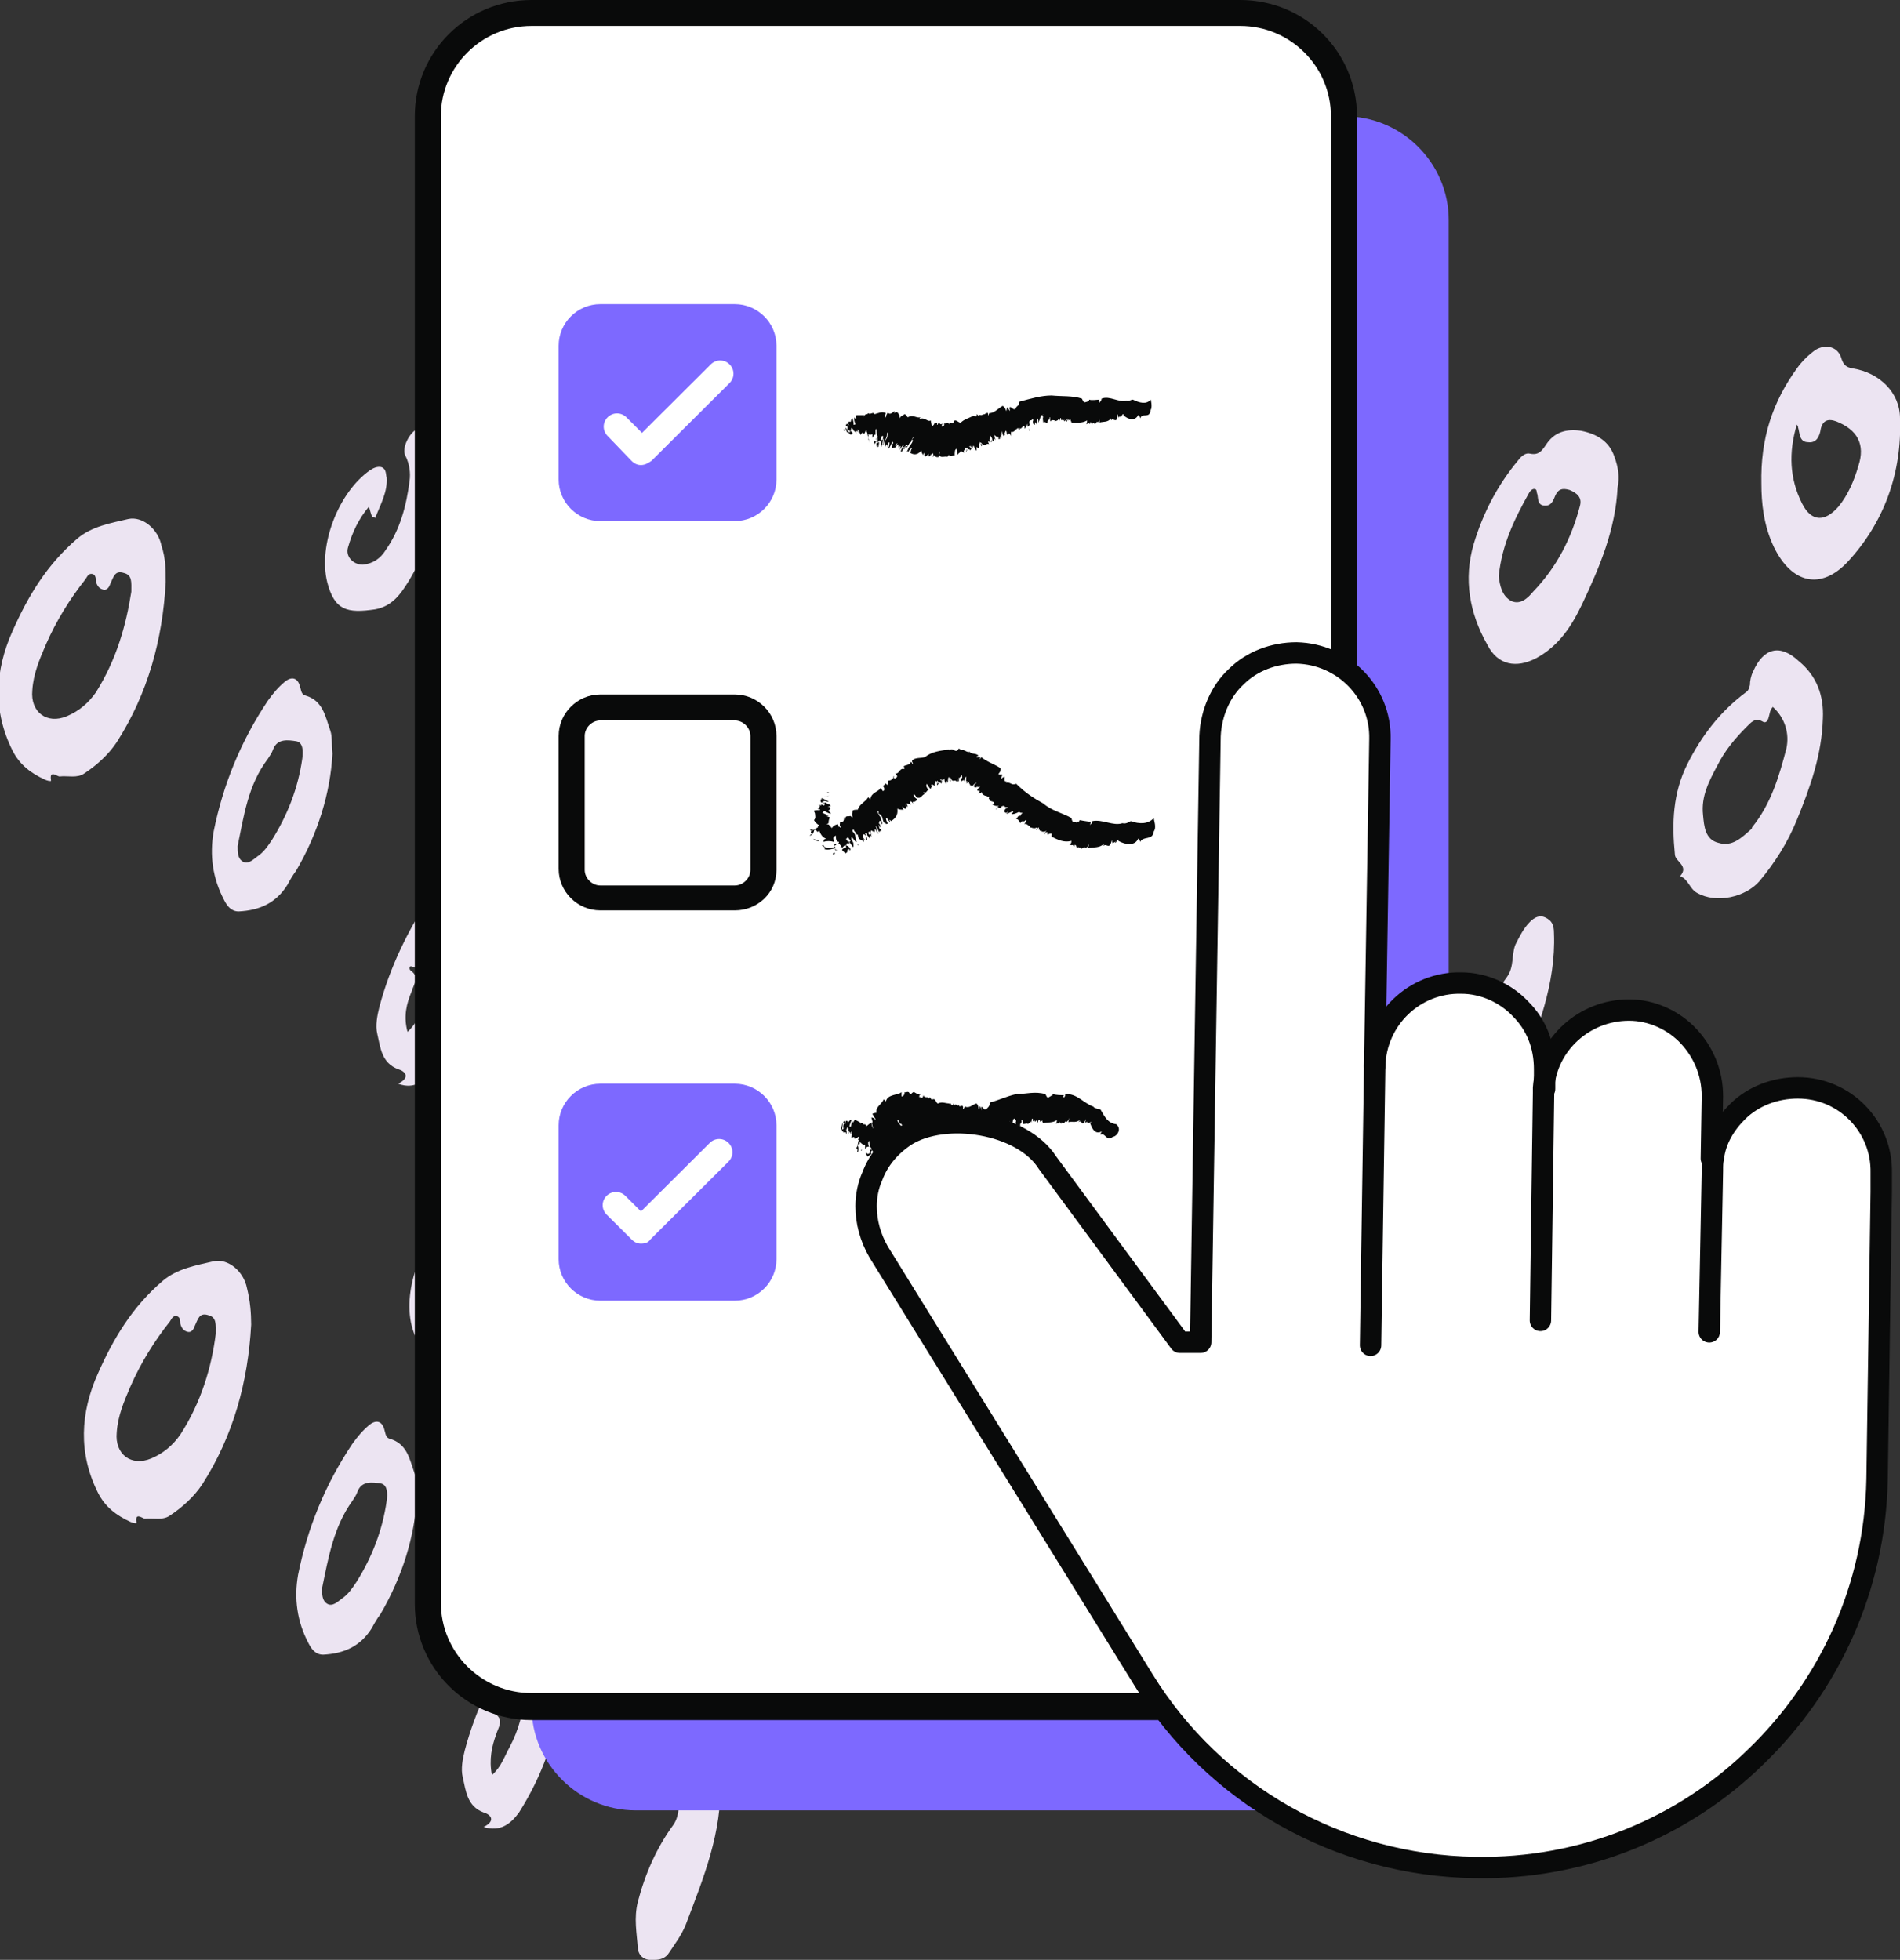<svg width="222" height="229" viewBox="0 0 222 229" fill="none" xmlns="http://www.w3.org/2000/svg">
<rect x="0" y="0" width="222" height="229" fill="#333333" stroke="none"/>
<g clip-path="url(#clip0)">
<path d="M126.77 55.673C126.405 62.344 124.7 68.651 121.047 74.352C120.072 75.808 118.733 77.02 117.272 77.991C116.419 78.597 115.323 78.233 114.349 78.355C114.105 78.355 113.131 77.506 113.375 78.84C113.375 78.961 112.888 78.84 112.644 78.719C111.061 77.991 109.721 77.02 108.869 75.322C106.555 70.713 106.799 65.983 108.869 61.374C110.696 57.25 112.888 53.611 116.419 50.579C118.124 49.123 120.316 48.759 122.386 48.274C124.091 47.91 125.918 49.487 126.283 51.428C126.648 52.883 126.77 54.339 126.77 55.673ZM122.752 56.765C122.752 55.673 122.873 54.824 121.899 54.581C120.803 54.218 120.681 55.067 120.316 55.794C120.194 56.158 119.951 56.643 119.464 56.522C118.976 56.401 118.733 56.037 118.611 55.552C118.611 55.309 118.611 54.824 118.246 54.703C117.759 54.581 117.637 54.945 117.393 55.309C115.567 57.614 113.984 60.161 112.766 62.951C112.035 64.649 111.304 66.347 111.183 68.287C110.939 70.835 112.888 72.29 115.201 71.32C116.663 70.713 117.759 69.743 118.611 68.53C121.047 64.77 122.143 60.767 122.752 56.765Z" fill="#ECE4F2"/>
<path d="M205.804 56.522C205.682 51.185 207.143 46.94 209.944 43.059C210.553 42.21 211.284 41.482 212.136 40.876C213.354 40.148 214.815 40.512 215.18 41.967C215.424 42.695 215.789 42.938 216.52 43.059C219.564 43.544 222 45.849 222 48.881C222.244 55.188 220.173 61.01 215.911 65.619C212.745 69.015 209.335 68.166 207.265 63.921C206.047 61.374 205.804 58.706 205.804 56.522ZM209.944 49.609C208.97 52.883 209.092 55.916 210.553 58.827C211.649 61.01 213.232 61.01 214.815 59.191C215.911 57.856 216.642 56.158 217.129 54.46C217.981 51.913 217.007 50.215 214.572 49.245C213.597 48.881 212.988 49.123 212.745 50.094C212.623 50.943 212.258 51.792 211.284 51.671C210.188 51.671 210.309 50.579 210.066 49.851C210.188 49.972 210.066 49.851 209.944 49.609Z" fill="#ECE4F2"/>
<path d="M188.998 57.007C188.755 61.859 186.928 66.225 184.858 70.592C183.64 73.139 182.179 75.444 179.5 76.899C177.186 78.112 174.994 77.748 173.776 75.322C171.706 71.684 170.975 67.681 172.193 63.557C173.289 59.918 174.994 56.643 177.43 53.732C177.795 53.247 178.282 52.883 178.769 53.005C179.865 53.247 180.23 52.519 180.596 52.034C181.57 50.457 183.031 50.093 184.736 50.336C186.563 50.7 188.024 51.549 188.633 53.368C189.12 54.703 189.242 55.794 188.998 57.007ZM175.116 67.317C175.238 68.409 175.481 69.622 176.577 70.228C177.673 70.713 178.526 69.864 179.134 69.136C181.935 66.225 183.64 62.829 184.614 59.069C184.858 58.099 184.249 57.614 183.397 57.25C182.544 57.007 182.057 57.129 181.692 57.977C181.448 58.584 181.205 59.191 180.352 59.069C179.622 58.948 179.743 58.22 179.622 57.735C179.5 57.492 179.622 57.129 179.256 57.129C179.013 57.129 178.769 57.371 178.647 57.614C176.942 60.646 175.481 63.678 175.116 67.317Z" fill="#ECE4F2"/>
<path d="M212.988 83.934C212.867 88.179 211.527 91.939 209.944 95.821C208.848 98.489 207.387 100.794 205.56 102.977C203.977 104.796 200.567 105.646 198.253 104.311C197.401 103.826 197.279 102.735 196.305 102.371C197.401 101.158 195.696 100.673 195.696 99.823C195.331 96.185 195.453 92.667 197.157 89.271C198.862 85.875 201.054 83.085 203.977 80.902C204.342 80.659 204.342 80.417 204.464 80.053C204.464 79.568 204.586 78.961 204.829 78.476C206.047 75.686 207.996 75.201 210.188 77.263C212.258 78.961 213.11 81.266 212.988 83.934ZM207.143 82.6C206.778 82.964 206.778 83.449 206.656 83.813C206.534 84.298 206.291 84.541 205.925 84.298C205.073 83.813 204.586 84.419 204.099 84.904C202.759 86.239 201.541 87.694 200.689 89.392C199.715 91.212 198.741 93.031 198.984 95.214C199.106 96.549 199.228 98.125 200.811 98.489C202.394 98.974 203.49 97.883 204.586 96.912C204.708 96.791 204.708 96.791 204.708 96.67C206.9 94.001 207.874 90.727 208.726 87.452C209.092 85.754 208.604 83.934 207.143 82.6Z" fill="#ECE4F2"/>
<path d="M146.255 75.808C146.011 80.417 144.55 85.147 141.992 89.514C141.627 89.999 141.262 90.605 141.018 91.091C139.679 93.274 137.73 94.123 135.295 94.244C134.442 94.244 133.955 93.638 133.59 92.91C132.25 90.363 131.885 87.694 132.372 84.905C133.468 79.446 135.538 74.352 138.704 69.622C139.313 68.773 139.922 68.045 140.653 67.439C141.505 66.711 142.236 66.953 142.479 68.045C142.601 68.409 142.601 68.894 143.088 69.015C145.159 69.622 145.402 71.441 146.011 73.139C146.133 73.867 146.133 74.716 146.255 75.808ZM135.051 86.603C135.051 87.33 135.051 88.058 135.66 88.422C136.269 88.786 136.878 88.18 137.365 87.816C138.095 87.33 138.583 86.603 139.07 85.875C140.896 82.964 142.114 79.81 142.601 76.414C142.723 75.565 142.723 74.473 141.871 74.352C141.018 74.231 139.679 73.988 139.191 75.323C139.07 75.686 138.826 76.05 138.583 76.414C136.391 79.446 135.903 82.964 135.051 86.603Z" fill="#ECE4F2"/>
<path d="M153.926 114.379C155.388 113.651 154.779 112.923 153.926 112.681C151.978 111.953 151.856 110.134 151.491 108.557C151.247 107.587 151.491 106.374 151.734 105.403C152.952 100.794 155.022 96.549 157.702 92.425C158.067 91.819 158.919 91.333 159.285 90.606C159.528 90.242 159.772 90.121 160.259 90.242C160.624 90.363 160.746 90.606 160.746 91.091C160.624 91.94 160.99 92.546 161.598 93.031C163.182 94.608 163.06 96.792 162.938 98.732C162.451 103.827 160.746 108.436 158.067 112.681C157.093 114.015 155.875 114.985 153.926 114.379ZM155.022 108.314C156.118 107.344 156.484 106.131 157.093 105.039C158.189 102.977 158.676 100.916 158.919 98.732C158.919 98.368 158.919 98.004 158.554 97.883C158.067 97.762 157.945 98.126 157.702 98.368C157.58 98.611 157.458 99.096 157.336 99.217C156.606 99.581 157.093 101.401 155.51 100.673C155.266 100.552 155.144 100.916 155.388 101.158C156.484 101.886 155.753 102.735 155.51 103.584C154.901 105.039 154.535 106.495 155.022 108.314Z" fill="#ECE4F2"/>
<path d="M150.882 48.153C150.76 47.789 150.639 47.425 150.517 46.94C149.299 48.396 148.568 49.973 148.081 51.671C147.716 52.762 148.69 53.733 149.786 53.733C151.004 53.611 151.856 53.005 152.465 52.035C154.17 49.609 154.901 46.819 155.266 43.908C155.388 43.059 155.266 41.967 154.779 40.997C154.292 40.148 155.266 38.207 156.24 37.843C157.458 37.48 157.945 38.328 158.432 39.178C159.285 40.876 158.919 42.695 158.798 44.514C158.432 48.517 157.214 52.277 155.144 55.673C154.17 57.25 153.196 58.584 151.247 58.948C147.959 59.433 146.498 59.069 145.646 55.795C144.55 51.428 146.985 45.242 150.639 42.695C151.004 42.453 151.491 42.21 151.978 42.331C152.587 42.574 152.465 43.18 152.587 43.544C152.709 45.242 151.856 46.698 151.247 48.275C151.004 48.153 150.882 48.153 150.882 48.153Z" fill="#ECE4F2"/>
<path d="M173.898 129.904C172.802 130.025 172.071 129.54 171.95 128.57C171.828 126.751 171.462 125.053 171.95 123.112C172.802 119.837 174.142 116.805 176.09 114.136C176.942 112.923 176.577 111.589 177.064 110.376C177.551 109.406 178.038 108.435 178.769 107.708C179.256 107.223 179.865 106.859 180.596 107.223C181.326 107.586 181.57 108.072 181.57 109.042C181.813 114.985 179.621 120.322 177.551 125.78C177.064 126.993 176.333 127.964 175.603 129.055C175.238 129.662 174.629 130.025 173.898 129.904Z" fill="#ECE4F2"/>
<path d="M29.348 154.769C28.983 161.44 27.278 167.748 23.625 173.448C22.651 174.904 21.311 176.117 19.85 177.087C18.997 177.694 17.901 177.33 16.927 177.451C16.683 177.451 15.709 176.602 15.953 177.936C15.953 178.057 15.466 177.936 15.222 177.815C13.639 177.087 12.3 176.117 11.447 174.419C9.133 169.81 9.377 165.079 11.447 160.47C13.274 156.346 15.466 152.707 18.997 149.675C20.702 148.219 22.894 147.856 24.964 147.37C26.669 147.007 28.496 148.583 28.861 150.524C29.227 151.98 29.348 153.435 29.348 154.769ZM25.208 155.861C25.208 154.769 25.33 153.92 24.355 153.678C23.259 153.314 23.138 154.163 22.772 154.891C22.651 155.254 22.407 155.74 21.92 155.618C21.433 155.497 21.189 155.133 21.067 154.648C21.067 154.405 21.067 153.92 20.702 153.799C20.215 153.678 20.093 154.042 19.85 154.405C18.023 156.71 16.44 159.257 15.222 162.047C14.492 163.745 13.761 165.443 13.639 167.384C13.396 169.931 15.344 171.386 17.658 170.416C19.119 169.81 20.215 168.839 21.067 167.626C23.503 163.866 24.721 159.742 25.208 155.861Z" fill="#ECE4F2"/>
<path d="M108.382 155.618C108.26 150.281 109.721 146.036 112.522 142.155C113.131 141.306 113.862 140.578 114.714 139.971C115.932 139.244 117.393 139.607 117.759 141.063C118.002 141.791 118.368 142.033 119.098 142.155C122.143 142.64 124.578 144.944 124.578 147.977C124.822 154.284 122.752 160.106 118.489 164.715C115.323 168.111 111.913 167.262 109.843 163.017C108.625 160.47 108.382 157.68 108.382 155.618ZM112.4 148.704C111.426 151.979 111.548 155.012 113.009 157.923C114.105 160.106 115.688 160.106 117.272 158.286C118.368 156.952 119.098 155.254 119.585 153.556C120.438 151.009 119.464 149.311 117.028 148.34C116.054 147.977 115.445 148.219 115.201 149.19C115.08 150.039 114.714 150.888 113.74 150.766C112.644 150.766 112.766 149.675 112.522 148.947C112.644 148.947 112.644 148.947 112.4 148.704Z" fill="#ECE4F2"/>
<path d="M91.576 156.103C91.333 160.955 89.506 165.322 87.436 169.688C86.218 172.235 84.757 174.54 82.078 175.995C79.764 177.208 77.572 176.844 76.354 174.419C74.284 170.78 73.553 166.777 74.771 162.653C75.867 159.014 77.572 155.74 80.008 152.828C80.373 152.343 80.86 151.979 81.347 152.101C82.443 152.343 82.809 151.616 83.174 151.13C84.148 149.554 85.609 149.19 87.314 149.432C89.141 149.796 90.602 150.645 91.211 152.465C91.698 153.799 91.82 154.89 91.576 156.103ZM77.694 166.413C77.816 167.505 78.059 168.718 79.155 169.324C80.251 169.809 81.104 168.96 81.713 168.233C84.513 165.322 86.218 161.925 87.192 158.165C87.436 157.195 86.827 156.71 85.975 156.346C85.122 156.103 84.635 156.225 84.27 157.074C84.026 157.68 83.783 158.287 82.93 158.165C82.2 158.044 82.322 157.316 82.2 156.831C82.078 156.589 82.2 156.225 81.834 156.225C81.591 156.225 81.347 156.467 81.225 156.71C79.521 159.742 77.938 162.774 77.694 166.413Z" fill="#ECE4F2"/>
<path d="M115.567 183.03C115.445 187.276 114.105 191.036 112.522 194.917C111.426 197.585 109.965 199.89 108.138 202.073C106.555 203.893 103.145 204.742 100.832 203.407C99.979 202.922 99.857 201.831 98.883 201.467C99.979 200.254 98.274 199.769 98.274 198.92C97.909 195.281 98.031 191.763 99.736 188.367C101.44 184.971 103.632 182.181 106.555 179.998C106.92 179.755 106.92 179.513 107.042 179.149C107.042 178.664 107.164 178.057 107.408 177.572C108.625 174.783 110.574 174.297 112.766 176.359C114.836 177.936 115.688 180.362 115.567 183.03ZM109.721 181.575C109.356 181.939 109.356 182.424 109.234 182.788C109.112 183.273 108.869 183.516 108.504 183.273C107.651 182.788 107.164 183.394 106.677 183.879C105.337 185.214 104.12 186.669 103.267 188.367C102.293 190.187 101.319 192.006 101.562 194.189C101.684 195.523 101.806 197.1 103.389 197.464C104.972 197.949 106.068 196.858 107.164 195.887C107.286 195.766 107.286 195.766 107.286 195.645C109.478 192.976 110.452 189.701 111.304 186.427C111.67 184.728 111.183 183.03 109.721 181.575Z" fill="#ECE4F2"/>
<path d="M48.711 174.904C48.467 179.513 47.006 184.243 44.449 188.61C44.083 189.095 43.718 189.701 43.474 190.187C42.135 192.37 40.187 193.219 37.751 193.34C36.898 193.34 36.411 192.734 36.046 192.006C34.706 189.459 34.341 186.79 34.828 184.001C35.924 178.543 37.995 173.448 41.161 168.718C41.77 167.869 42.379 167.141 43.109 166.535C43.962 165.807 44.692 166.049 44.936 167.141C45.058 167.505 45.058 167.99 45.545 168.111C47.615 168.718 47.858 170.537 48.467 172.235C48.711 172.963 48.711 173.691 48.711 174.904ZM37.629 185.578C37.629 186.305 37.629 187.033 38.238 187.397C38.847 187.761 39.456 187.154 39.943 186.79C40.674 186.305 41.161 185.578 41.648 184.85C43.474 181.939 44.692 178.785 45.179 175.389C45.301 174.54 45.301 173.448 44.449 173.327C43.596 173.206 42.257 172.963 41.77 174.297C41.648 174.661 41.404 175.025 41.161 175.389C38.969 178.421 38.36 182.06 37.629 185.578Z" fill="#ECE4F2"/>
<path d="M56.505 213.475C57.966 212.747 57.357 212.019 56.505 211.777C54.556 211.049 54.434 209.229 54.069 207.653C53.826 206.682 54.069 205.469 54.313 204.499C55.53 199.89 57.601 195.645 60.28 191.521C60.645 190.914 61.498 190.429 61.863 189.701C62.106 189.337 62.35 189.216 62.837 189.337C63.202 189.459 63.324 189.701 63.324 190.187C63.202 191.036 63.568 191.642 64.177 192.127C65.76 193.704 65.638 195.887 65.516 197.828C65.029 202.922 63.324 207.531 60.645 211.777C59.671 213.111 58.453 214.081 56.505 213.475ZM57.479 207.41C58.575 206.44 58.94 205.227 59.549 204.135C60.645 202.073 61.132 200.011 61.376 197.828C61.376 197.464 61.376 197.1 61.01 196.979C60.523 196.858 60.401 197.221 60.158 197.464C60.036 197.707 59.914 198.192 59.793 198.313C59.062 198.677 59.549 200.496 57.966 199.769C57.722 199.647 57.601 200.011 57.844 200.254C58.94 200.982 58.209 201.831 57.966 202.68C57.479 204.014 57.114 205.591 57.479 207.41Z" fill="#ECE4F2"/>
<path d="M53.339 147.249C53.217 146.885 53.095 146.521 52.973 146.036C51.755 147.491 51.025 149.068 50.538 150.766C50.172 151.858 51.147 152.828 52.242 152.828C53.46 152.707 54.313 152.101 54.922 151.13C56.626 148.704 57.357 145.915 57.722 143.004C57.844 142.155 57.722 141.063 57.235 140.093C56.748 139.244 57.722 137.303 58.697 136.939C59.914 136.575 60.401 137.424 60.889 138.273C61.741 139.971 61.376 141.791 61.254 143.61C60.889 147.613 59.671 151.373 57.601 154.769C56.626 156.346 55.652 157.68 53.704 158.044C50.416 158.529 48.955 158.165 48.102 154.89C47.006 150.524 49.442 144.338 53.095 141.791C53.46 141.548 53.947 141.306 54.434 141.427C55.043 141.669 54.922 142.276 55.043 142.64C55.165 144.338 54.313 145.793 53.704 147.37C53.582 147.249 53.46 147.249 53.339 147.249Z" fill="#ECE4F2"/>
<path d="M76.476 229C75.38 229.121 74.65 228.636 74.528 227.666C74.406 225.846 74.041 224.148 74.528 222.208C75.38 218.933 76.72 215.9 78.668 213.232C79.521 212.019 79.155 210.685 79.642 209.472C80.129 208.501 80.617 207.531 81.347 206.803C81.834 206.318 82.443 205.954 83.174 206.318C83.904 206.682 84.148 207.167 84.148 208.138C84.392 214.081 82.2 219.418 80.129 224.876C79.642 226.089 78.912 227.059 78.181 228.151C77.816 228.757 77.207 229 76.476 229Z" fill="#ECE4F2"/>
<path d="M19.363 68.045C18.997 74.716 17.292 81.023 13.639 86.724C12.665 88.18 11.325 89.393 9.864 90.363C9.012 90.969 7.916 90.606 6.941 90.727C6.698 90.727 5.724 89.878 5.967 91.212C5.967 91.333 5.48 91.212 5.236 91.091C3.653 90.363 2.314 89.393 1.461 87.695C-0.852 83.085 -0.609 78.355 1.461 73.746C3.288 69.622 5.48 65.983 9.012 62.951C10.716 61.495 12.908 61.132 14.979 60.646C16.683 60.282 18.51 61.859 18.875 63.8C19.363 65.255 19.363 66.59 19.363 68.045ZM15.344 69.137C15.344 68.045 15.466 67.196 14.492 66.954C13.396 66.59 13.274 67.439 12.908 68.166C12.787 68.53 12.543 69.016 12.056 68.894C11.569 68.773 11.325 68.409 11.204 67.924C11.204 67.681 11.204 67.196 10.838 67.075C10.351 66.954 10.229 67.317 9.986 67.681C8.159 69.986 6.576 72.533 5.358 75.323C4.628 77.021 3.897 78.719 3.775 80.659C3.532 83.207 5.48 84.662 7.794 83.692C9.255 83.085 10.351 82.115 11.204 80.902C13.639 77.021 14.735 73.018 15.344 69.137Z" fill="#ECE4F2"/>
<path d="M98.396 68.773C98.274 63.436 99.736 59.191 102.536 55.309C103.145 54.46 103.876 53.733 104.728 53.126C105.946 52.398 107.408 52.762 107.773 54.218C108.016 54.946 108.382 55.188 109.112 55.309C112.157 55.794 114.592 58.099 114.592 61.131C114.836 67.439 112.766 73.261 108.504 77.87C105.337 81.266 101.928 80.417 99.857 76.172C98.761 73.624 98.396 70.956 98.396 68.773ZM102.536 61.859C101.562 65.134 101.684 68.166 103.145 71.077C104.241 73.261 105.824 73.261 107.408 71.441C108.504 70.107 109.234 68.409 109.721 66.711C110.574 64.164 109.6 62.466 107.164 61.495C106.19 61.131 105.581 61.374 105.337 62.344C105.216 63.193 104.85 64.042 103.876 63.921C102.78 63.921 102.902 62.83 102.658 62.102C102.78 62.223 102.78 62.223 102.536 61.859Z" fill="#ECE4F2"/>
<path d="M81.713 69.258C81.469 74.11 79.642 78.476 77.572 82.843C76.354 85.39 74.893 87.695 72.214 89.15C69.9 90.363 67.708 89.999 66.49 87.573C64.42 83.934 63.69 79.932 64.907 75.808C66.003 72.169 67.708 68.894 70.144 65.983C70.509 65.498 70.996 65.134 71.483 65.255C72.579 65.498 72.945 64.77 73.31 64.285C74.284 62.708 75.746 62.344 77.45 62.587C79.277 62.951 80.738 63.8 81.347 65.619C81.834 66.954 81.834 68.166 81.713 69.258ZM67.708 79.689C67.83 80.781 68.073 81.994 69.169 82.6C70.266 83.085 71.118 82.236 71.727 81.509C74.528 78.598 76.233 75.201 77.207 71.441C77.45 70.471 76.841 69.986 75.989 69.622C75.137 69.379 74.65 69.501 74.284 70.35C74.041 70.956 73.797 71.563 72.945 71.441C72.214 71.32 72.336 70.592 72.214 70.107C72.092 69.865 72.214 69.501 71.849 69.501C71.605 69.501 71.362 69.743 71.24 69.986C69.657 72.897 68.073 76.05 67.708 79.689Z" fill="#ECE4F2"/>
<path d="M105.703 96.306C105.581 100.551 104.241 104.312 102.658 108.193C101.562 110.861 100.101 113.166 98.274 115.349C96.691 117.169 93.281 118.018 90.968 116.683C90.115 116.198 89.993 115.107 89.019 114.743C90.115 113.53 88.41 113.045 88.41 112.196C88.045 108.557 88.167 105.039 89.872 101.643C91.576 98.247 93.769 95.457 96.691 93.274C97.056 93.031 97.056 92.789 97.178 92.425C97.178 91.94 97.3 91.333 97.544 90.848C98.761 88.058 100.71 87.573 102.902 89.635C104.85 91.212 105.703 93.516 105.703 96.306ZM99.736 94.851C99.37 95.215 99.37 95.7 99.249 96.064C99.127 96.549 98.883 96.791 98.518 96.549C97.665 96.064 97.178 96.67 96.691 97.155C95.352 98.49 94.134 99.945 93.281 101.643C92.307 103.463 91.333 105.282 91.576 107.465C91.698 108.799 91.82 110.376 93.403 110.74C94.986 111.225 96.082 110.134 97.178 109.163C97.3 109.042 97.3 109.042 97.3 108.921C99.492 106.252 100.466 102.977 101.319 99.702C101.684 98.004 101.197 96.185 99.736 94.851Z" fill="#ECE4F2"/>
<path d="M38.847 88.058C38.603 92.667 37.142 97.398 34.585 101.764C34.219 102.249 33.854 102.856 33.611 103.341C32.271 105.524 30.323 106.373 27.887 106.495C27.035 106.495 26.547 105.888 26.182 105.16C24.843 102.613 24.477 99.945 24.964 97.155C26.06 91.697 28.131 86.603 31.297 81.872C31.906 81.023 32.514 80.295 33.245 79.689C34.098 78.961 34.828 79.204 35.072 80.295C35.194 80.659 35.194 81.144 35.681 81.266C37.751 81.872 37.995 83.692 38.603 85.39C38.847 86.117 38.725 86.966 38.847 88.058ZM27.765 98.853C27.765 99.581 27.765 100.309 28.374 100.673C28.983 101.036 29.592 100.43 30.079 100.066C30.81 99.581 31.297 98.853 31.784 98.125C33.611 95.214 34.828 92.061 35.315 88.665C35.437 87.816 35.437 86.724 34.585 86.603C33.732 86.481 32.393 86.239 31.906 87.573C31.784 87.937 31.54 88.301 31.297 88.665C28.983 91.697 28.496 95.336 27.765 98.853Z" fill="#ECE4F2"/>
<path d="M46.519 126.629C47.98 125.902 47.371 125.174 46.519 124.931C44.571 124.204 44.449 122.384 44.083 120.807C43.84 119.837 44.083 118.624 44.327 117.654C45.545 113.045 47.615 108.799 50.294 104.676C50.659 104.069 51.512 103.584 51.877 102.856C52.121 102.492 52.364 102.371 52.851 102.492C53.217 102.614 53.339 102.856 53.339 103.341C53.217 104.19 53.582 104.797 54.191 105.282C55.774 106.859 55.652 109.042 55.53 110.983C55.043 116.077 53.339 120.686 50.659 124.931C49.685 126.266 48.467 127.357 46.519 126.629ZM47.615 120.565C48.711 119.594 49.076 118.382 49.685 117.29C50.781 115.228 51.268 113.166 51.512 110.983C51.512 110.619 51.512 110.255 51.147 110.134C50.659 110.012 50.538 110.376 50.294 110.619C50.172 110.861 50.05 111.347 49.929 111.468C49.198 111.832 49.685 113.651 48.102 112.923C47.858 112.802 47.737 113.166 47.98 113.409C49.076 114.136 48.346 114.985 48.102 115.834C47.493 117.29 47.128 118.745 47.615 120.565Z" fill="#ECE4F2"/>
<path d="M43.474 60.404C43.353 60.04 43.231 59.676 43.109 59.191C41.891 60.646 41.161 62.223 40.674 63.921C40.308 65.013 41.282 65.983 42.379 65.983C43.596 65.862 44.449 65.255 45.058 64.285C46.763 61.859 47.493 59.069 47.858 56.158C47.98 55.309 47.858 54.218 47.371 53.247C46.884 52.398 47.858 50.458 48.833 50.094C50.05 49.73 50.538 50.579 51.025 51.428C51.877 53.126 51.512 54.946 51.39 56.765C51.025 60.768 49.807 64.528 47.737 67.924C46.763 69.501 45.788 70.835 43.84 71.199C40.552 71.684 39.09 71.32 38.238 68.045C37.142 63.679 39.578 57.493 43.231 54.946C43.596 54.703 44.083 54.46 44.571 54.582C45.179 54.824 45.058 55.431 45.179 55.795C45.301 57.493 44.449 58.948 43.84 60.525C43.718 60.404 43.596 60.404 43.474 60.404Z" fill="#ECE4F2"/>
<path d="M66.49 142.155C65.394 142.276 64.664 141.791 64.542 140.82C64.42 139.001 64.055 137.303 64.542 135.362C65.394 132.087 66.734 129.055 68.682 126.387C69.535 125.174 69.169 123.84 69.657 122.627C70.144 121.656 70.631 120.686 71.362 119.958C71.849 119.473 72.457 119.109 73.188 119.473C73.919 119.837 74.162 120.322 74.162 121.292C74.406 127.236 72.214 132.573 70.144 138.031C69.657 139.244 68.926 140.214 68.195 141.306C67.952 141.912 67.343 142.276 66.49 142.155Z" fill="#ECE4F2"/>
<path d="M157.093 211.534H74.284C67.586 211.534 62.106 206.076 62.106 199.405V25.714C62.106 19.043 67.586 13.585 74.284 13.585H157.093C163.79 13.585 169.27 19.043 169.27 25.714V199.405C169.27 206.197 163.79 211.534 157.093 211.534Z" fill="#7D69FF"/>
<path d="M144.915 199.405H62.106C55.409 199.405 49.929 193.947 49.929 187.275V13.585C49.929 6.914 55.409 1.456 62.106 1.456H144.915C151.613 1.456 157.093 6.914 157.093 13.585V187.275C157.093 194.068 151.613 199.405 144.915 199.405Z" fill="white"/>
<path d="M144.915 200.981H62.106C54.556 200.981 48.467 194.917 48.467 187.397V13.585C48.467 6.065 54.556 0 62.106 0H144.915C152.465 0 158.554 6.065 158.554 13.585V187.275C158.676 194.917 152.465 200.981 144.915 200.981ZM62.106 3.032C56.261 3.032 51.512 7.763 51.512 13.585V187.275C51.512 193.097 56.261 197.828 62.106 197.828H144.915C150.76 197.828 155.51 193.097 155.51 187.275V13.585C155.51 7.763 150.76 3.032 144.915 3.032H62.106Z" fill="#090A0A"/>
<path d="M85.853 104.918H70.144C68.317 104.918 66.856 103.462 66.856 101.643V85.996C66.856 84.177 68.317 82.721 70.144 82.721H85.853C87.68 82.721 89.141 84.177 89.141 85.996V101.643C89.263 103.462 87.68 104.918 85.853 104.918Z" fill="white"/>
<path d="M85.853 106.373H70.144C67.465 106.373 65.273 104.19 65.273 101.522V85.996C65.273 83.328 67.465 81.144 70.144 81.144H85.853C88.532 81.144 90.724 83.328 90.724 85.996V101.643C90.724 104.311 88.532 106.373 85.853 106.373ZM70.144 84.177C69.169 84.177 68.317 85.026 68.317 85.996V101.643C68.317 102.613 69.169 103.462 70.144 103.462H85.853C86.827 103.462 87.68 102.613 87.68 101.643V85.996C87.68 85.026 86.827 84.177 85.853 84.177H70.144Z" fill="#090A0A"/>
<path d="M96.813 92.667C96.691 92.425 96.569 92.91 96.691 92.546C96.813 92.546 96.935 92.667 96.813 92.667Z" fill="#090A0A"/>
<path d="M134.807 97.155C134.686 98.247 133.59 97.64 133.224 98.368C133.224 98.368 133.103 97.883 132.981 98.004C132.615 98.853 131.519 98.732 130.667 98.247V98.125C130.545 98.004 130.423 98.489 130.302 98.489C130.302 98.368 130.302 98.368 130.302 98.247C130.302 98.489 130.058 98.368 130.058 98.611C129.936 98.489 129.936 98.247 129.936 98.125L129.815 98.489C129.571 99.217 129.206 98.489 128.962 98.853C128.962 98.732 128.962 98.732 128.962 98.611C128.475 99.096 127.744 98.974 127.135 99.096C127.135 98.974 127.257 98.732 127.257 98.611C127.135 98.974 127.014 98.974 126.77 99.096C126.77 98.732 126.405 99.338 126.283 99.096V98.974C126.039 99.338 126.161 98.732 125.918 99.096V98.853C125.796 99.338 125.796 98.611 125.552 98.732V98.853C125.431 98.974 125.431 98.732 125.309 98.732C125.065 98.853 124.943 98.489 124.943 98.853C124.943 98.489 125.187 98.732 125.187 98.247C124.335 98.489 123.604 98.125 122.873 97.761C122.873 97.64 122.873 97.519 122.873 97.398C122.751 97.398 122.63 97.398 122.386 97.519V97.276C122.264 97.034 122.021 97.64 122.021 97.398C122.143 97.276 122.143 97.276 122.264 97.034C122.021 97.276 121.899 97.155 121.656 97.155L121.777 97.034C121.412 97.276 121.534 96.791 121.29 96.912L121.412 96.791C121.29 96.427 121.168 97.155 121.047 96.912C121.168 96.912 121.168 96.791 121.168 96.67C120.803 96.912 120.56 96.67 120.316 96.67V96.549C120.072 96.427 119.951 96.185 119.707 96.306C119.707 96.185 120.072 95.821 119.829 95.821C119.585 96.185 119.464 95.7 119.22 96.185C119.098 95.942 118.976 95.7 118.733 95.7C118.855 95.578 118.976 95.214 119.22 95.336L119.342 95.093C119.464 94.972 119.342 95.214 119.464 94.972C119.342 94.972 119.098 94.972 119.098 94.85C118.855 94.972 118.368 95.214 118.124 95.093C118.368 95.093 118.368 94.729 118.489 94.729L117.637 95.093C117.515 95.093 117.88 94.85 117.759 94.85C117.637 94.972 117.637 94.972 117.515 94.972C117.515 94.972 117.15 94.85 117.515 94.487C117.637 94.365 117.637 94.487 117.759 94.365C117.637 94.244 117.515 94.365 117.393 94.244C117.393 94.123 117.028 94.123 116.906 94.365C116.906 94.487 117.15 94.123 117.028 94.365C116.784 94.487 116.663 94.365 116.541 94.244C116.663 94.244 116.663 94.123 116.784 94.123C116.419 94.244 116.176 94.123 115.932 94.001C115.81 94.123 116.297 93.759 116.176 93.88C116.176 93.516 115.445 93.759 115.688 93.274C115.688 93.274 115.445 93.516 115.567 93.395C115.445 93.274 115.688 93.031 115.567 93.152C115.688 93.031 115.445 93.152 115.323 93.031C115.201 93.031 115.323 92.91 115.445 93.031C115.201 93.031 114.714 92.91 114.714 92.546C114.592 92.667 114.349 92.788 114.227 92.667L114.471 92.546C114.592 92.425 114.349 92.425 114.471 92.303C114.105 92.425 115.08 92.425 114.714 92.546C114.836 92.303 114.227 92.667 114.471 92.425C114.349 92.303 114.105 92.546 114.227 92.182C114.227 92.182 114.592 91.939 114.471 91.939C114.349 91.818 114.349 92.061 114.227 91.939H114.105C113.984 92.182 113.984 91.818 113.862 92.061C113.984 91.818 113.618 92.061 113.862 91.697L114.105 91.454C113.984 91.454 113.74 91.697 113.618 91.818C113.618 91.818 113.618 91.697 113.74 91.697C113.375 92.182 113.618 91.576 113.375 91.818C113.375 91.576 113.131 91.576 113.253 91.333C113.131 91.454 112.888 91.576 112.888 91.454C112.888 91.454 113.009 91.454 113.009 91.333C113.009 91.212 112.888 91.333 112.888 91.333C112.888 91.212 112.888 90.969 112.888 90.727C112.766 90.848 112.644 91.09 112.644 91.333C112.644 90.848 112.279 91.576 112.279 91.09C112.279 90.969 112.522 90.848 112.4 90.727C112.4 90.241 112.157 91.09 112.035 90.848V91.333C112.035 91.09 111.792 91.576 111.913 91.09C111.792 91.212 111.792 90.969 111.792 91.333C111.548 90.969 111.304 91.576 111.061 90.848C111.061 90.969 110.939 90.848 110.939 91.09C111.061 91.333 111.061 90.848 111.061 91.09C111.061 91.09 111.061 91.212 111.061 91.333C110.939 91.212 110.939 91.212 110.939 90.848C110.696 90.605 110.817 91.576 110.696 91.454C110.696 91.333 110.574 91.212 110.574 91.212V91.576C110.452 91.576 110.33 91.212 110.33 90.969C110.208 91.09 110.208 91.09 110.208 91.333L109.965 90.969C110.087 91.212 109.965 91.212 109.965 91.212V91.09C109.965 90.969 109.843 91.09 109.843 91.09C109.965 91.212 110.087 91.333 110.087 91.333C110.087 91.454 109.965 91.454 109.965 91.576C109.843 91.333 109.721 91.454 109.721 91.454C109.6 91.454 109.721 91.697 109.721 91.697C109.6 91.576 109.6 91.697 109.6 91.454C109.6 91.454 109.721 91.576 109.721 91.454C109.6 91.333 109.478 91.09 109.478 91.333C109.478 91.454 109.721 91.818 109.478 91.697C109.478 91.576 109.478 91.454 109.478 91.333L109.234 91.212L109.356 91.454C109.356 91.454 109.356 91.333 109.234 91.333C109.356 91.576 109.112 91.454 109.234 91.818L108.991 91.697C108.869 91.576 108.747 91.697 108.869 91.939C108.869 91.939 108.747 92.061 108.747 92.182C108.504 92.061 108.26 91.333 108.26 91.697C108.138 91.818 108.382 92.182 108.504 92.303C108.26 92.303 108.26 92.788 107.895 92.546C107.895 92.667 108.016 92.667 108.016 92.788C107.651 92.91 107.651 93.395 107.042 93.152C107.042 93.031 106.92 92.91 106.799 92.788C106.92 93.031 106.555 92.667 106.799 93.031C106.92 93.274 107.042 93.274 107.164 93.395C107.042 93.638 106.799 93.759 106.555 93.638C106.677 93.638 106.677 93.759 106.677 93.88C106.433 93.516 106.312 93.638 106.312 93.759L106.433 94.001L105.946 93.88C105.946 94.001 106.19 94.365 105.946 94.244C105.946 94.123 105.824 94.123 105.824 94.001C105.824 94.244 105.946 94.608 105.703 94.487L105.459 94.244C105.459 94.365 105.459 94.487 105.581 94.608C105.216 94.608 105.094 94.608 104.85 94.487C104.972 95.336 104.485 95.7 104.12 95.942L103.998 95.821C103.754 95.7 104.12 96.063 103.998 96.063C103.876 95.942 103.754 95.821 103.632 95.578C103.389 95.578 103.632 95.942 103.632 96.063C103.754 96.306 103.632 95.942 103.754 96.185C103.754 96.306 103.389 96.185 103.632 96.427C103.511 96.306 103.389 96.063 103.389 95.942V96.185C103.024 95.942 103.267 95.457 102.78 95.093V95.214C102.536 94.972 102.78 94.729 102.536 94.729C102.536 94.972 102.78 95.457 102.902 95.457C102.78 95.7 103.267 96.185 103.024 96.306C102.902 96.185 103.145 96.185 102.902 95.942C102.658 95.821 102.78 96.185 102.658 96.185C102.78 96.185 102.902 96.549 102.902 96.67C102.658 96.549 102.78 96.306 102.658 96.427C102.78 96.67 102.658 96.791 102.902 96.912C103.145 97.276 102.658 96.912 102.78 97.276C102.536 97.034 102.536 96.549 102.293 96.549C102.536 96.791 102.293 97.034 102.658 97.398C102.536 97.398 102.415 97.155 102.293 96.912C102.049 96.791 102.415 97.519 102.049 97.034L102.171 97.276C102.049 97.155 102.049 97.155 101.806 97.034C101.684 97.034 101.806 97.519 101.562 97.155C101.562 97.155 101.319 97.276 101.562 97.519C101.806 97.64 101.562 97.276 101.928 97.519C101.684 97.276 101.806 97.64 101.806 97.761L101.684 97.64C101.684 97.761 101.562 97.761 101.684 97.883C101.684 97.761 101.562 97.64 101.562 97.64L101.684 97.883C101.562 98.125 101.44 97.519 101.319 97.64V97.398C101.319 97.398 101.075 97.276 101.075 97.398C101.197 97.64 101.319 97.883 101.319 98.125C101.319 98.247 101.075 97.883 101.197 98.125V97.761C101.197 97.64 100.953 97.398 100.832 97.519C100.832 97.64 100.832 98.004 101.075 98.125C101.075 98.125 100.832 98.125 100.832 97.883C100.71 98.004 100.953 98.125 100.953 98.368C100.832 98.247 100.588 98.125 100.344 98.004L100.223 97.519H100.101C99.979 97.155 99.857 97.276 99.736 96.912C99.614 96.912 99.614 97.034 99.614 97.155C100.101 97.519 99.857 98.004 100.101 98.368C99.979 98.611 99.37 97.276 99.492 98.125C99.614 98.247 99.736 98.611 99.736 98.489C99.614 98.489 99.857 98.974 99.614 98.974C99.614 98.732 99.249 98.611 99.249 98.247C99.37 98.368 99.37 98.368 99.37 98.247C99.249 98.125 99.127 97.761 99.005 97.883C98.883 98.004 98.761 98.004 99.005 98.247C99.127 98.489 99.127 98.125 99.249 98.489C99.127 98.732 98.883 98.247 98.883 98.853C99.005 98.732 99.249 98.974 99.37 99.217C99.37 99.338 99.249 99.338 99.249 99.46V99.217C98.761 99.217 99.249 99.581 98.761 99.702C98.64 99.581 98.518 99.46 98.396 99.338C98.396 98.974 99.127 99.217 98.761 98.732C98.518 98.853 98.518 99.096 98.153 99.096C98.153 98.974 98.274 98.974 98.396 98.974C98.274 98.974 98.031 98.247 97.665 98.732C97.422 98.853 97.544 98.974 97.665 99.096C97.056 99.217 96.813 99.338 96.326 99.217C96.569 98.853 95.717 98.853 96.204 98.732C96.204 98.853 96.448 99.096 96.813 99.096C97.056 99.096 97.422 99.096 97.544 98.853C97.3 98.368 98.031 98.853 98.031 98.368C97.665 98.368 97.665 97.883 97.665 97.64C97.544 97.64 97.544 97.761 97.422 97.761C97.3 98.004 97.422 98.004 97.422 98.368C97.056 98.247 96.569 98.247 96.204 98.368C96.204 98.125 96.326 98.004 96.569 98.004C96.082 97.883 95.839 97.398 95.717 97.034C95.352 97.519 95.473 96.67 95.108 97.034C95.108 97.276 94.865 97.64 94.621 97.64C94.621 97.519 94.865 97.519 94.865 97.398C94.499 97.276 95.108 96.912 94.621 96.912C94.865 97.276 95.23 96.791 95.595 96.67C95.352 96.549 95.839 96.549 95.717 96.427C95.473 96.306 95.23 96.063 95.108 95.821C95.352 95.578 95.23 95.336 95.23 95.093C95.23 94.972 95.108 94.85 95.108 94.729C95.352 94.608 95.717 94.729 95.839 94.608C95.839 94.487 95.352 94.608 95.595 94.487H95.717C95.595 94.365 96.082 94.123 95.473 94.001L95.96 94.123C95.96 94.123 95.96 94.001 95.839 94.001C95.96 94.001 96.082 94.001 96.204 94.123C96.569 94.001 96.204 93.88 96.204 93.759H95.96C95.717 93.516 96.082 93.395 95.96 93.274H96.204L95.839 93.395C96.082 93.395 96.204 93.274 96.082 93.274C96.326 93.395 96.569 93.516 96.813 93.638C96.691 93.759 96.448 93.516 96.204 93.638C95.96 93.638 96.082 93.88 96.326 93.88C96.326 93.759 96.326 93.759 96.204 93.759C96.569 93.759 96.569 93.88 96.813 94.001C96.813 94.001 96.935 93.88 96.813 93.88C96.935 94.001 97.056 94.123 97.056 94.244C96.935 94.123 96.813 94.244 96.691 94.244C97.056 94.244 97.056 94.487 96.935 94.608C96.569 94.729 97.178 94.972 97.056 95.093C96.691 94.972 96.448 94.85 96.326 94.729C96.082 94.85 96.326 94.85 96.082 94.972C96.326 95.093 96.691 95.214 96.813 95.336H96.569C96.691 95.457 97.056 95.457 96.935 95.578C96.813 95.821 96.813 96.063 96.813 96.185L96.569 96.306C97.056 96.306 96.813 96.549 97.056 96.549C97.056 96.67 97.056 96.67 97.178 96.67C97.178 96.67 97.178 96.67 97.178 96.791C97.3 96.67 97.3 96.427 97.909 96.306L98.031 96.67C98.031 96.427 98.153 96.791 98.274 96.67C98.031 96.427 98.153 96.306 98.153 96.063C98.518 96.185 98.64 95.821 98.64 95.457L98.761 95.7C98.761 95.214 99.127 95.457 99.37 95.336C99.492 95.457 99.614 95.578 99.614 95.457C99.492 95.093 99.614 94.972 99.614 94.729C99.736 94.608 99.979 94.608 100.223 94.608C100.466 93.88 101.075 93.759 101.44 93.152L101.684 93.395C101.806 92.546 102.658 92.546 102.902 92.061L103.145 92.425C103.389 92.425 103.389 92.061 103.145 91.818C103.389 91.818 103.389 91.333 103.632 91.697C103.876 91.697 103.632 91.333 103.754 91.212C104.12 91.212 104.241 91.09 104.485 90.727H104.363C104.363 90.848 104.485 90.969 104.607 90.969C104.607 90.848 105.094 90.848 104.607 90.363C105.094 90.484 105.094 89.635 105.703 89.877C105.581 89.756 105.703 89.635 105.581 89.514C105.824 89.392 106.312 89.392 106.433 89.028C106.555 89.028 106.555 89.271 106.677 89.271C106.677 89.15 106.555 89.028 106.555 88.907C106.92 88.422 107.651 88.665 108.138 88.422C108.869 87.816 109.965 87.694 110.939 87.573V87.694C111.304 87.209 111.67 88.179 112.035 87.452C112.157 87.573 112.4 87.573 112.279 87.694C112.644 87.452 113.009 88.058 113.375 87.816C113.375 87.816 113.375 87.816 113.253 87.816C113.496 88.179 113.984 87.937 114.349 88.301C114.349 88.301 114.227 88.301 114.105 88.422C114.105 88.665 114.714 88.179 114.471 88.665C114.592 88.665 114.714 88.422 114.592 88.422C115.323 89.028 116.176 89.271 116.906 89.756C117.028 90.363 116.297 90.484 116.906 90.484C116.906 90.605 117.028 90.363 117.028 90.484C117.272 90.484 116.784 91.09 117.028 90.969C117.272 90.727 117.272 90.848 117.393 90.727C117.393 91.09 117.272 91.333 117.637 91.333L117.515 91.454C118.124 91.333 118.124 91.818 118.733 91.576C119.829 92.667 120.803 93.274 121.899 93.88C122.873 94.729 124.091 94.972 125.187 95.578C125.309 96.185 125.431 96.063 125.796 96.063C125.796 96.185 125.796 96.185 125.796 96.185C125.918 95.821 126.039 96.185 126.161 95.821C126.648 95.942 127.014 95.942 127.501 96.063C127.379 96.063 127.379 96.427 127.379 96.427L127.501 96.185V96.306C127.623 96.306 127.623 96.063 127.623 95.942C128.84 95.7 130.058 96.549 131.154 96.185C131.519 96.306 131.885 96.063 132.128 95.942C133.103 96.306 134.199 96.306 134.807 95.578C134.807 95.821 135.173 96.67 134.807 97.155Z" fill="#090A0A"/>
<path d="M96.935 92.91C96.691 93.031 96.691 93.153 96.326 93.031C96.569 93.153 96.691 93.031 96.935 92.91Z" fill="#090A0A"/>
<path d="M94.986 96.913C94.986 96.913 94.986 97.034 94.865 97.034C94.865 97.034 94.621 96.913 94.743 96.913C94.743 96.913 94.865 96.913 94.986 96.913Z" fill="#090A0A"/>
<path d="M95.717 98.247C95.595 98.368 95.108 98.126 94.986 98.004C95.23 98.126 95.473 98.126 95.717 98.247Z" fill="#090A0A"/>
<path d="M97.422 99.581C97.665 99.702 97.544 99.824 97.3 99.824C97.3 99.702 97.422 99.702 97.422 99.581Z" fill="#090A0A"/>
<path d="M97.544 99.217C97.665 99.217 97.787 99.339 97.909 99.339C97.909 99.217 97.544 99.46 97.544 99.217Z" fill="#090A0A"/>
<path d="M100.223 98.732C100.223 98.732 100.223 98.489 100.344 98.732C100.223 98.489 100.344 98.974 100.223 98.732Z" fill="#090A0A"/>
<path d="M100.832 98.004C100.953 98.004 100.953 98.126 100.953 98.126L100.832 98.004Z" fill="#090A0A"/>
<path d="M112.279 90.969L112.157 91.091L112.279 90.969Z" fill="#090A0A"/>
<path d="M116.541 94.365C116.663 94.365 116.419 94.487 116.419 94.608C116.297 94.487 116.541 94.487 116.541 94.365Z" fill="#090A0A"/>
<path d="M119.707 96.306L119.951 95.942L119.707 96.306Z" fill="#090A0A"/>
<path d="M98.64 50.215C98.64 50.337 98.883 50.337 98.64 50.337C98.518 50.215 98.518 50.094 98.64 50.215Z" fill="#090A0A"/>
<path d="M134.442 47.91C134.32 49.002 133.468 48.153 133.224 48.881C133.224 48.881 133.103 48.396 132.981 48.517C132.615 49.245 131.763 49.002 131.276 48.517V48.396C131.154 48.274 131.032 48.76 130.911 48.76C130.911 48.638 130.911 48.638 130.911 48.517C130.911 48.76 130.667 48.638 130.667 48.881C130.667 48.76 130.667 48.517 130.545 48.396V48.76C130.423 49.487 130.058 48.76 129.815 49.123C129.815 49.002 129.815 49.002 129.815 48.881C129.449 49.366 128.962 49.245 128.475 49.366C128.475 49.245 128.475 49.002 128.475 48.881C128.475 49.245 128.353 49.245 128.231 49.366C128.231 49.002 127.988 49.73 127.866 49.487V49.366C127.744 49.73 127.744 49.123 127.623 49.609V49.366C127.501 49.851 127.501 49.123 127.379 49.366V49.487C127.257 49.609 127.257 49.366 127.135 49.487C126.892 49.609 126.892 49.366 126.892 49.73C126.892 49.366 127.014 49.609 127.014 49.123C126.405 49.487 125.796 49.366 125.187 49.366C125.187 49.245 125.065 49.123 125.065 49.002C124.943 49.123 124.822 49.002 124.822 49.245V49.002C124.7 48.881 124.7 49.366 124.578 49.245C124.578 49.123 124.7 49.002 124.7 48.881C124.578 49.123 124.456 49.123 124.335 49.245C124.335 49.123 124.335 49.123 124.335 49.002C124.213 49.366 124.091 48.881 123.969 49.123V48.881C123.848 48.638 123.847 49.366 123.726 49.123C123.726 49.002 123.726 49.002 123.726 48.881C123.604 49.245 123.36 49.123 123.239 49.245V49.123C123.117 49.123 122.873 49.002 122.752 49.245C122.63 49.123 122.751 48.638 122.63 48.76C122.63 49.245 122.386 48.881 122.386 49.487C122.264 49.366 122.021 49.245 121.899 49.366C121.899 49.245 121.777 48.76 121.899 48.76L121.777 48.517C121.777 48.274 121.899 48.517 121.899 48.396C121.777 48.396 121.656 48.638 121.656 48.517C121.534 48.76 121.412 49.366 121.29 49.366C121.412 49.123 121.168 48.881 121.29 48.76L121.047 49.609C121.047 49.609 121.047 49.245 120.925 49.366C120.925 49.487 120.925 49.609 120.925 49.609C120.925 49.609 120.681 49.73 120.681 49.245C120.681 49.123 120.803 49.123 120.681 49.002C120.56 49.002 120.56 49.123 120.438 49.123C120.316 49.002 120.194 49.366 120.316 49.609C120.316 49.609 120.316 49.366 120.316 49.487C120.316 49.73 120.194 49.851 120.072 49.851C120.072 49.73 120.072 49.609 120.072 49.487C119.951 49.851 119.829 49.972 119.707 50.094C119.707 50.336 119.707 49.73 119.707 49.851C119.464 49.609 119.342 50.336 119.098 49.972C119.098 49.972 119.22 50.215 119.098 50.215C118.976 50.215 118.976 49.851 118.855 50.094C118.855 49.972 118.733 50.215 118.733 50.215C118.733 50.336 118.733 50.094 118.733 50.094C118.733 50.215 118.368 50.579 118.124 50.458C118.124 50.579 118.124 50.943 118.124 50.943L118.002 50.7C117.88 50.579 117.88 50.822 117.759 50.579C117.759 50.943 118.002 50.215 118.002 50.458C117.88 50.215 118.002 50.943 117.88 50.579C117.759 50.579 117.759 50.943 117.637 50.7C117.637 50.7 117.637 50.336 117.515 50.336C117.393 50.458 117.515 50.458 117.393 50.579V50.7C117.515 50.943 117.272 50.7 117.393 50.943C117.272 50.7 117.272 51.185 117.15 50.7L117.028 50.336C117.028 50.336 117.028 50.7 117.028 50.943C117.028 50.943 117.028 50.822 116.906 50.822C117.15 51.307 116.784 50.822 116.784 51.185C117.272 50.943 117.15 51.185 116.906 50.943C116.906 51.185 116.906 51.307 116.663 51.307C116.663 51.307 116.663 51.185 116.663 51.064C116.541 50.943 116.541 51.064 116.541 51.185C116.541 51.064 116.297 50.943 116.176 50.822C116.176 51.064 116.297 51.307 116.297 51.428C116.054 50.943 116.176 51.913 115.932 51.428C115.932 51.307 115.932 51.185 115.81 51.064C115.567 50.579 115.81 51.549 115.567 51.307L115.81 51.671C115.688 51.428 115.688 52.034 115.567 51.549C115.567 51.671 115.323 51.428 115.567 51.913C115.201 51.671 115.08 52.398 114.592 51.671C114.592 51.792 114.471 51.671 114.592 51.913C114.714 52.156 114.592 51.671 114.714 51.913C114.714 51.913 114.714 52.034 114.714 52.156C114.592 52.034 114.592 52.034 114.471 51.671C114.227 51.428 114.592 52.398 114.227 52.398C114.227 52.277 114.105 52.156 114.105 52.277V52.641C113.984 52.641 113.862 52.277 113.74 52.034C113.74 52.156 113.618 52.156 113.618 52.398L113.375 52.034C113.496 52.277 113.375 52.277 113.375 52.277V52.156C113.375 52.034 113.253 52.156 113.253 52.156C113.375 52.277 113.375 52.398 113.496 52.398C113.496 52.52 113.375 52.52 113.375 52.641C113.253 52.398 113.131 52.52 113.131 52.52C113.009 52.52 113.131 52.762 113.131 52.762C113.131 52.641 113.009 52.762 113.009 52.52C113.009 52.52 113.131 52.641 113.131 52.52C113.009 52.398 113.009 52.156 112.888 52.398C112.888 52.52 113.009 53.005 112.888 52.762C112.888 52.641 112.888 52.52 112.888 52.398L112.766 52.277V52.52C112.766 52.398 112.766 52.398 112.766 52.398C112.766 52.641 112.522 52.52 112.644 52.883C112.522 52.883 112.4 52.762 112.4 52.762C112.279 52.641 112.157 52.762 112.157 52.883C112.157 52.883 112.035 52.883 111.913 53.126C111.792 52.883 111.792 52.156 111.67 52.52C111.548 52.52 111.548 53.005 111.548 53.247C111.304 53.126 111.061 53.49 110.817 53.126C110.817 53.247 110.817 53.247 110.696 53.369C110.33 53.247 109.965 53.611 109.721 53.126C109.843 53.005 109.721 52.883 109.843 52.762C109.721 53.005 109.843 52.52 109.721 52.883C109.721 53.126 109.721 53.247 109.721 53.369C109.478 53.49 109.234 53.369 109.112 53.126C109.112 53.247 109.112 53.369 108.991 53.369C109.112 53.005 108.991 52.883 108.869 53.005L108.747 53.247V53.005C108.747 53.126 108.625 53.49 108.504 53.247C108.504 53.126 108.504 53.126 108.504 53.005C108.382 53.126 108.138 53.49 108.016 53.247V52.883C108.016 52.883 107.773 53.126 107.895 53.247C107.773 53.005 107.651 52.883 107.651 52.641C107.164 53.247 106.677 53.126 106.312 52.883L106.433 52.762C106.433 52.52 106.312 53.005 106.312 52.883C106.433 52.762 106.433 52.52 106.555 52.398C106.555 52.156 106.312 52.641 106.19 52.641C106.068 52.883 106.312 52.52 106.19 52.762C106.19 52.883 106.068 52.52 105.946 52.883C105.946 52.762 106.068 52.52 106.19 52.398L106.068 52.52C106.19 52.156 106.555 51.913 106.677 51.428H106.555C106.677 51.064 106.92 51.064 106.799 50.943C106.677 51.064 106.433 51.549 106.433 51.671C106.19 51.671 106.068 52.398 105.824 52.277C105.824 52.034 105.946 52.277 106.068 52.034C106.068 51.792 105.824 52.156 105.824 52.034C105.824 52.156 105.703 52.52 105.581 52.52C105.581 52.277 105.824 52.277 105.703 52.156C105.581 52.277 105.459 52.398 105.459 52.641C105.216 53.005 105.337 52.52 105.216 52.762C105.337 52.398 105.581 52.156 105.581 51.913C105.459 52.156 105.216 52.277 105.094 52.641C105.094 52.52 105.216 52.277 105.216 52.156C105.216 51.913 104.85 52.641 105.094 52.034L104.972 52.277C104.972 52.156 104.972 52.034 104.972 51.913C104.85 51.913 104.607 52.277 104.85 51.792C104.85 51.792 104.728 51.792 104.607 52.034C104.607 52.277 104.85 51.792 104.728 52.277C104.85 51.913 104.607 52.277 104.485 52.398V52.277C104.485 52.277 104.363 52.277 104.241 52.398C104.241 52.277 104.363 52.156 104.363 52.156L104.241 52.398C104.12 52.52 104.363 51.913 104.241 51.913L104.363 51.792C104.363 51.792 104.363 51.549 104.241 51.671C104.12 51.913 103.998 52.156 103.876 52.398C103.754 52.52 103.998 52.156 103.754 52.398L103.876 52.156C103.876 52.034 103.998 51.671 103.876 51.671C103.754 51.792 103.632 52.034 103.632 52.277C103.632 52.277 103.632 52.156 103.632 51.913C103.511 51.913 103.511 52.156 103.389 52.277C103.389 52.156 103.389 51.792 103.389 51.549L103.632 51.185C103.754 50.822 103.632 50.943 103.754 50.579C103.754 50.458 103.632 50.579 103.632 50.7C103.632 51.307 103.267 51.428 103.267 52.034C103.145 52.156 103.389 50.7 103.145 51.549C103.145 51.671 103.024 52.034 103.145 51.913C103.024 51.792 103.024 52.398 102.902 52.156C103.024 51.913 102.902 51.549 103.024 51.307C103.024 51.428 103.024 51.428 103.145 51.428C103.145 51.185 103.267 50.943 103.145 50.943C103.024 50.943 103.024 50.943 102.902 51.307C102.902 51.671 103.024 51.307 102.902 51.549C102.78 51.671 102.78 51.185 102.658 51.671C102.78 51.671 102.658 51.913 102.658 52.156L102.536 52.277V52.034C102.415 51.913 102.415 52.398 102.415 52.277V51.913C102.415 51.549 102.536 52.034 102.658 51.549C102.536 51.549 102.536 51.792 102.415 51.671C102.415 51.671 102.415 51.671 102.536 51.549C102.536 51.549 102.536 50.822 102.415 51.185C102.293 51.307 102.415 51.428 102.415 51.549C102.293 51.671 102.293 51.792 102.171 51.913C102.171 51.549 102.049 51.913 102.171 51.428C102.171 51.671 102.415 51.671 102.415 51.307C102.415 50.822 102.536 51.428 102.536 50.943C102.415 50.943 102.415 50.458 102.415 50.094L102.293 50.215C102.293 50.458 102.293 50.458 102.293 50.822C102.171 50.7 102.049 50.943 101.928 51.185C101.928 51.064 101.928 50.7 101.928 50.7C101.806 50.822 101.562 50.822 101.44 50.7C101.562 51.185 101.319 50.822 101.44 51.185C101.562 51.307 101.562 51.671 101.562 51.792C101.562 51.792 101.562 51.549 101.562 51.428C101.562 51.671 101.44 51.064 101.44 51.428C101.562 51.307 101.319 50.822 101.319 50.458C101.197 50.7 101.319 50.215 101.197 50.215C101.075 50.458 101.075 50.579 100.953 50.7C100.71 50.336 100.588 50.822 100.588 50.822C100.466 50.7 100.344 50.215 100.223 50.215C100.101 50.215 100.466 50.579 100.223 50.458V50.336C100.223 50.458 99.857 50.215 100.101 50.7L99.857 50.336V50.458C99.736 50.336 99.736 50.215 99.614 50.094C99.37 49.851 99.492 50.215 99.37 50.336L99.614 50.579C99.614 50.822 99.37 50.7 99.37 50.822L99.249 50.579V50.7C99.127 50.458 98.883 50.458 99.005 50.579C98.883 50.336 98.761 50.094 98.761 49.972C98.883 50.094 98.883 50.215 99.127 50.458C99.37 50.579 99.37 50.458 99.249 50.215C99.127 50.215 99.249 50.215 99.249 50.336C99.005 50.094 99.005 49.972 99.005 49.73C99.005 49.73 98.883 49.73 98.883 49.851C98.761 49.609 98.883 49.609 99.005 49.487C99.005 49.609 99.127 49.609 99.249 49.73C99.005 49.487 99.127 49.245 99.249 49.245C99.492 49.487 99.37 48.881 99.614 48.881C99.736 49.245 99.736 49.487 99.736 49.609C99.857 49.73 99.857 49.487 99.979 49.609C99.857 49.366 99.736 49.002 99.857 48.76L99.979 49.002C100.101 48.881 99.857 48.517 100.101 48.517C100.466 48.517 100.71 48.517 100.953 48.517V48.76C100.953 48.274 101.319 48.517 101.44 48.274C101.684 48.517 102.049 48.032 102.171 48.396C102.658 48.274 103.024 48.032 103.511 48.274L103.389 48.638C103.511 48.396 103.389 48.881 103.511 48.76C103.511 48.517 103.632 48.396 103.754 48.153C103.876 48.517 104.241 48.274 104.485 48.032V48.274C104.85 47.91 104.972 48.396 105.094 48.517C105.094 48.638 105.094 48.881 105.094 48.881C105.337 48.517 105.337 48.638 105.703 48.396C105.824 48.396 105.946 48.638 106.068 48.76C106.677 48.396 107.042 48.881 107.529 48.76L107.408 49.002C108.016 48.638 108.382 49.366 108.747 49.123L108.869 49.73C108.869 49.851 109.112 49.73 109.234 49.366C109.234 49.487 109.6 49.245 109.478 49.609C109.6 49.73 109.6 49.366 109.721 49.366C109.843 49.609 109.965 49.609 110.087 49.487C110.087 49.609 109.965 49.851 110.087 49.851C110.208 49.73 110.33 49.972 110.33 49.366C110.452 49.73 110.696 49.123 110.939 49.609C110.939 49.487 110.939 49.366 110.939 49.366C111.061 49.366 111.304 49.609 111.426 49.366C111.426 49.487 111.426 49.609 111.426 49.609C111.426 49.487 111.426 49.366 111.426 49.245C111.67 48.881 112.035 49.487 112.279 49.366C112.644 49.002 113.131 48.881 113.618 48.638V48.76C113.618 48.274 114.227 49.002 114.105 48.396C114.227 48.517 114.227 48.396 114.349 48.638C114.349 48.274 114.836 48.76 114.836 48.274C114.836 48.274 114.836 48.274 114.836 48.396C115.08 48.517 115.201 48.153 115.445 48.274C115.445 48.274 115.445 48.396 115.445 48.517C115.567 48.638 115.445 48.032 115.688 48.517L115.567 48.274C116.176 48.274 116.541 47.789 117.15 47.425C117.637 47.668 117.515 48.396 117.637 47.789C117.637 47.91 117.637 47.547 117.637 47.668C117.759 47.425 118.002 48.274 118.002 47.91C117.88 47.547 118.002 47.668 118.002 47.547C118.368 47.668 118.489 48.032 118.611 47.668V47.91C118.733 47.304 119.098 47.547 119.098 46.94C120.438 46.576 121.656 46.212 122.873 46.212C124.091 46.334 125.309 46.212 126.405 46.576C126.648 47.062 126.648 47.062 127.014 46.94C127.014 47.062 127.014 47.061 127.014 47.061C127.014 46.698 127.257 47.062 127.257 46.698C127.623 46.819 128.11 46.698 128.475 46.698C128.353 46.698 128.353 47.061 128.475 47.061L128.597 46.819V46.94C128.597 46.94 128.719 46.698 128.719 46.576C129.693 46.212 130.667 47.061 131.641 46.819C131.885 46.94 132.128 46.698 132.372 46.698C133.103 47.062 133.955 47.304 134.442 46.698C134.442 46.576 134.686 47.547 134.442 47.91Z" fill="#090A0A"/>
<path d="M98.761 49.973C98.883 50.094 99.127 50.094 99.249 50.337C99.005 50.215 98.883 50.094 98.761 49.973Z" fill="#090A0A"/>
<path d="M102.171 50.7C102.171 50.822 102.049 51.064 102.049 51.064C102.049 50.943 102.171 50.822 102.171 50.7Z" fill="#090A0A"/>
<path d="M102.658 51.064C102.658 51.064 102.658 51.185 102.658 51.307C102.78 51.064 102.658 51.307 102.658 51.064Z" fill="#090A0A"/>
<path d="M103.511 51.671C103.632 51.671 103.632 51.549 103.511 51.671C103.632 51.549 103.511 51.913 103.511 51.671Z" fill="#090A0A"/>
<path d="M115.932 51.549L115.81 51.67V51.428L115.932 51.549Z" fill="#090A0A"/>
<path d="M120.194 50.094C120.194 49.972 120.316 50.215 120.316 50.336C120.194 50.336 120.316 50.094 120.194 50.094Z" fill="#090A0A"/>
<path d="M85.853 35.539H70.144C67.465 35.539 65.273 37.722 65.273 40.39V56.037C65.273 58.705 67.465 60.889 70.144 60.889H85.853C88.532 60.889 90.724 58.705 90.724 56.037V40.39C90.724 37.722 88.532 35.539 85.853 35.539Z" fill="#7D69FF"/>
<path d="M74.893 54.339C74.528 54.339 74.162 54.218 73.797 53.854L70.996 50.943C70.387 50.336 70.387 49.366 70.996 48.759C71.605 48.153 72.579 48.153 73.188 48.759L75.015 50.579L83.052 42.574C83.661 41.967 84.635 41.967 85.244 42.574C85.853 43.18 85.853 44.15 85.244 44.757L76.111 53.854C75.746 54.096 75.38 54.339 74.893 54.339Z" fill="white"/>
<path d="M98.518 132.087C98.396 132.209 98.64 132.33 98.518 132.209C98.518 132.087 98.518 131.966 98.518 132.087Z" fill="#090A0A"/>
<path d="M130.058 132.815C129.206 133.421 129.206 132.33 128.597 132.572C128.475 132.572 128.84 132.087 128.719 132.209C127.988 132.572 127.623 131.966 127.379 131.238L127.501 131.117C127.501 130.996 127.135 131.36 127.014 131.238C127.014 131.117 127.135 131.117 127.135 130.996C127.014 131.238 126.892 130.996 126.77 131.238C126.77 131.117 126.892 130.874 126.892 130.753L126.77 130.996C126.405 131.723 126.405 130.753 126.039 131.117C126.039 130.996 126.161 130.996 126.161 130.874C125.674 131.238 125.309 130.996 124.822 131.117C124.822 130.996 124.943 130.753 124.943 130.632C124.822 130.996 124.7 130.996 124.578 131.117C124.578 130.753 124.335 131.36 124.213 131.238V131.117C124.091 131.481 124.091 130.874 123.969 131.36V131.117C123.847 131.602 123.847 130.874 123.726 131.117V131.238C123.604 131.36 123.604 131.117 123.604 131.238C123.482 131.36 123.36 131.117 123.36 131.481C123.36 131.117 123.482 131.36 123.482 130.874C122.995 131.238 122.386 131.117 121.899 131.238C121.777 131.117 121.777 130.996 121.777 130.874C121.777 130.996 121.534 130.996 121.534 131.117C121.534 131.117 121.534 130.874 121.412 130.874C121.29 130.753 121.29 131.36 121.168 131.117C121.168 130.996 121.168 130.874 121.168 130.753C121.047 131.117 120.925 130.996 120.925 131.117C120.925 130.996 120.925 130.996 120.925 130.874C120.803 131.238 120.681 130.874 120.681 130.996V130.753C120.438 130.51 120.681 131.238 120.56 131.117C120.56 130.996 120.56 130.996 120.56 130.874C120.438 131.238 120.194 131.238 120.072 131.36V131.238C119.951 131.36 119.829 131.238 119.585 131.36C119.464 131.238 119.585 130.874 119.342 130.874C119.464 131.36 119.098 131.117 119.22 131.602C119.098 131.602 118.855 131.36 118.733 131.602C118.733 131.481 118.611 131.117 118.733 130.996L118.611 130.753C118.611 130.51 118.733 130.753 118.611 130.632C118.611 130.632 118.368 130.874 118.368 130.753C118.368 130.996 118.246 131.602 118.124 131.602C118.124 131.36 118.002 131.117 118.002 130.996L117.88 131.845C117.88 131.845 117.759 131.481 117.759 131.602C117.759 131.723 117.759 131.845 117.759 131.845C117.759 131.845 117.515 131.966 117.515 131.602C117.515 131.481 117.637 131.481 117.515 131.36C117.393 131.36 117.393 131.481 117.393 131.602C117.272 131.602 117.272 131.845 117.393 132.087C117.393 132.087 117.393 131.845 117.393 131.966C117.393 132.209 117.272 132.33 117.15 132.33C117.15 132.209 117.15 132.087 117.15 131.966C117.028 132.33 116.906 132.451 116.784 132.572C116.784 132.815 116.784 132.209 116.784 132.33C116.541 132.087 116.419 132.815 116.176 132.451V132.694C116.054 132.694 116.054 132.33 116.054 132.451C116.054 132.33 115.932 132.572 115.932 132.572C115.932 132.694 115.932 132.451 115.932 132.451C115.81 132.572 115.567 132.936 115.323 132.694C115.323 132.815 115.201 133.179 115.201 133.179V132.936C115.08 132.815 115.08 132.936 114.958 132.694C114.836 133.058 115.323 132.33 115.201 132.694C115.08 132.451 115.08 133.179 115.08 132.815C114.958 132.815 114.958 133.179 114.836 132.936V132.572C114.714 132.694 114.836 132.694 114.714 132.815V132.936C114.714 133.179 114.592 132.936 114.714 133.179C114.714 132.936 114.471 133.3 114.471 132.936V132.572C114.471 132.572 114.349 132.936 114.349 133.058V132.936C114.349 133.421 114.227 132.936 114.105 133.3C113.984 133.179 113.74 133.3 113.74 132.936C113.618 133.058 113.618 133.3 113.496 133.179C113.496 133.179 113.496 133.058 113.496 132.936C113.375 132.815 113.375 132.936 113.375 133.058C113.375 132.936 113.253 132.694 113.131 132.572C113.009 132.694 113.131 133.058 113.009 133.179C112.888 132.694 112.766 133.543 112.644 133.058C112.644 132.936 112.766 132.815 112.766 132.694C112.644 132.209 112.522 133.058 112.4 132.815V133.3C112.4 133.058 112.157 133.543 112.157 133.058C112.157 133.179 112.035 132.936 112.035 133.3C111.792 132.936 111.426 133.421 111.304 132.694C111.304 132.815 111.183 132.694 111.183 132.936C111.183 133.179 111.304 132.815 111.304 132.936C111.304 132.936 111.304 133.058 111.183 133.179C111.061 133.058 111.061 133.058 111.183 132.694C111.061 132.451 110.939 133.421 110.696 133.179C110.696 133.058 110.696 132.936 110.696 132.936L110.574 133.179C110.452 133.058 110.574 132.815 110.574 132.451C110.452 132.451 110.452 132.451 110.33 132.694V132.33C110.33 132.572 110.208 132.451 110.208 132.572V132.451C110.208 132.33 110.087 132.33 110.087 132.451C110.087 132.694 110.087 132.694 110.208 132.815C110.087 132.936 110.087 132.936 109.965 133.058C110.087 132.815 109.843 132.815 109.843 132.815C109.843 132.694 109.721 133.058 109.721 133.058C109.721 132.936 109.6 133.058 109.721 132.815C109.721 132.815 109.721 132.936 109.843 132.815C109.843 132.694 109.843 132.451 109.721 132.572C109.6 132.694 109.6 133.179 109.478 132.936C109.478 132.936 109.6 132.815 109.6 132.694L109.478 132.451L109.356 132.694C109.356 132.572 109.356 132.572 109.356 132.572C109.234 132.815 109.112 132.572 108.991 132.936C108.869 132.936 108.869 132.694 108.869 132.694C108.869 132.572 108.747 132.572 108.625 132.694C108.625 132.694 108.504 132.694 108.382 132.815C108.382 132.572 108.747 131.845 108.504 132.087C108.382 132.087 108.138 132.451 108.138 132.694C108.016 132.451 107.651 132.815 107.651 132.33C107.529 132.451 107.529 132.451 107.529 132.572C107.286 132.33 106.92 132.572 107.042 132.087C107.164 131.966 107.164 131.845 107.286 131.723C107.164 131.966 107.408 131.481 107.164 131.845C107.042 132.087 107.042 132.209 107.042 132.33C106.92 132.451 106.92 132.451 106.92 132.209C106.92 132.33 106.92 132.451 106.799 132.451C106.92 132.087 106.92 131.966 106.799 132.087V132.33V132.087C106.799 132.209 106.677 132.572 106.677 132.33C106.677 132.209 106.677 132.087 106.677 132.087C106.555 132.33 106.555 132.572 106.555 132.451V132.087C106.555 132.087 106.555 132.33 106.555 132.451C106.555 132.209 106.433 132.209 106.433 131.966C106.433 132.694 106.433 132.815 106.312 132.815L106.19 132.694C106.068 132.572 106.312 132.936 106.312 132.815C106.19 132.694 106.068 132.572 106.068 132.33C105.946 132.209 106.19 132.572 106.19 132.694C106.312 132.936 106.068 132.572 106.312 132.815C106.312 132.936 106.19 132.694 106.433 132.936C106.312 132.815 106.19 132.572 106.068 132.572L105.946 132.209C105.581 131.966 105.581 131.602 105.216 131.238V131.36C104.972 131.117 105.094 130.874 104.85 130.874C104.85 131.117 105.216 131.481 105.337 131.602C105.337 131.723 105.824 132.209 105.703 132.33C105.581 132.209 105.703 132.209 105.581 132.087C105.337 131.966 105.581 132.33 105.459 132.209C105.581 132.209 105.824 132.572 105.824 132.572C105.703 132.451 105.581 132.33 105.581 132.33C105.703 132.451 105.824 132.694 105.946 132.694C106.312 133.058 105.824 132.694 106.068 132.936C105.824 132.694 105.581 132.33 105.337 132.33C105.581 132.572 105.581 132.694 105.946 132.936C105.824 132.936 105.703 132.694 105.581 132.572C105.337 132.451 105.946 133.058 105.459 132.694L105.703 132.936C105.581 132.936 105.581 132.815 105.337 132.815C105.337 132.815 105.581 133.179 105.216 132.936C105.216 132.936 105.094 133.179 105.459 133.3C105.703 133.3 105.337 133.058 105.703 133.179C105.337 133.058 105.581 133.421 105.703 133.543L105.581 133.421C105.581 133.543 105.459 133.543 105.581 133.785C105.581 133.664 105.459 133.664 105.337 133.664L105.459 133.907C105.459 134.271 105.094 133.543 104.972 133.785L104.85 133.543C104.85 133.664 104.607 133.421 104.607 133.664C104.728 133.907 104.972 134.149 105.094 134.392C105.094 134.634 104.85 134.149 104.972 134.513L104.85 134.149C104.85 134.028 104.485 133.907 104.363 134.028C104.363 134.149 104.485 134.634 104.728 134.634C104.728 134.756 104.485 134.634 104.485 134.392C104.363 134.634 104.728 134.634 104.607 134.877C104.485 134.756 104.241 134.756 103.998 134.513L103.876 134.028H103.754C103.632 133.664 103.632 133.785 103.389 133.421C103.267 133.421 103.389 133.543 103.389 133.664C103.754 134.028 103.632 134.513 103.876 134.998C103.754 135.241 103.145 133.907 103.267 134.756C103.389 134.877 103.389 135.362 103.511 135.12C103.389 135.12 103.632 135.726 103.267 135.605C103.389 135.362 102.902 135.12 103.024 134.756C103.024 134.877 103.145 134.877 103.145 134.756C103.024 134.634 103.024 134.271 102.78 134.271C102.78 134.392 102.658 134.392 102.658 134.634C102.78 134.877 102.78 134.513 102.78 134.877C102.658 134.998 102.415 134.634 102.536 135.12C102.658 134.998 102.78 135.362 102.78 135.483L102.658 135.605V135.362C102.415 135.241 102.658 135.726 102.415 135.726L102.171 135.362C102.171 134.998 102.536 135.483 102.415 134.877C102.293 134.877 102.293 135.12 102.049 134.998L102.171 134.877C102.049 134.877 101.928 134.149 101.806 134.513C101.684 134.634 101.806 134.756 101.806 134.877C101.562 134.877 101.562 135.12 101.319 135.12C101.319 134.756 101.075 134.998 101.197 134.634C101.319 134.877 101.562 134.998 101.684 134.513C101.562 134.028 101.928 134.634 101.806 134.149C101.684 134.149 101.562 133.664 101.562 133.3L101.44 133.421C101.44 133.664 101.44 133.785 101.562 134.028C101.44 133.907 101.197 134.028 101.075 134.271C101.075 134.149 101.075 133.785 101.075 133.785C100.832 133.785 100.71 133.664 100.466 133.421C100.466 134.028 100.223 133.421 100.223 133.907C100.344 134.028 100.344 134.513 100.223 134.634C100.101 134.513 100.223 134.392 100.223 134.271C100.101 134.513 100.101 133.785 99.979 134.149C100.223 134.149 100.223 133.543 100.344 133.179C100.101 133.3 100.466 132.936 100.344 132.815C100.101 132.936 99.979 133.058 99.857 133.058C99.857 132.694 99.614 132.936 99.492 132.936C99.492 132.694 99.614 132.33 99.492 132.209C99.37 132.209 99.492 132.694 99.37 132.451V132.33C99.37 132.451 99.127 131.966 99.127 132.572L99.249 132.087C99.249 132.087 99.249 132.087 99.127 132.209C99.127 132.087 99.127 131.966 99.127 131.845C99.005 131.481 99.005 131.845 98.883 131.966V132.209C98.761 132.451 98.64 132.209 98.518 132.33V132.087L98.396 132.209C98.396 131.966 98.274 131.845 98.274 131.966C98.274 131.723 98.396 131.481 98.396 131.238C98.518 131.36 98.396 131.602 98.396 131.845C98.396 132.087 98.518 131.966 98.64 131.723C98.64 131.723 98.64 131.723 98.518 131.845C98.518 131.481 98.518 131.481 98.64 131.238C98.64 131.238 98.518 131.117 98.518 131.238C98.518 130.996 98.64 130.996 98.761 130.996C98.64 131.117 98.761 131.238 98.761 131.36C98.761 130.996 98.883 130.874 99.005 130.996C99.127 131.36 99.249 130.753 99.492 130.874C99.37 131.238 99.249 131.481 99.249 131.602C99.37 131.723 99.37 131.602 99.37 131.723C99.492 131.481 99.492 131.117 99.614 130.996V131.238C99.736 131.117 99.857 130.753 99.979 130.874C100.223 130.996 100.466 131.117 100.588 131.238L100.466 131.481C100.71 130.996 100.71 131.36 100.832 131.238C100.953 131.602 101.075 131.117 101.197 131.602C101.44 131.481 101.562 131.238 101.806 131.238L101.928 131.723C101.806 131.36 102.049 131.966 102.049 131.845C101.928 131.602 101.928 131.36 101.806 131.117C102.049 131.36 101.928 130.874 101.806 130.632L101.928 130.874C101.684 130.389 101.928 130.632 102.049 130.632C102.171 130.753 102.293 130.874 102.293 130.753C102.049 130.389 102.049 130.389 101.928 130.147C101.928 130.147 102.171 130.025 102.415 130.025C102.293 129.298 102.902 129.176 103.267 128.449L103.511 128.691C103.632 128.206 103.998 128.085 104.363 127.963C104.728 127.842 105.094 127.842 105.337 127.599V128.085C105.459 128.206 105.703 127.963 105.703 127.599C105.824 127.721 106.19 127.357 106.312 127.842C106.433 127.963 106.555 127.599 106.799 127.599C107.164 127.842 107.286 127.842 107.651 127.963L107.529 127.842C107.408 127.963 107.408 128.085 107.408 128.206C107.529 128.085 107.773 128.57 107.895 127.963C108.016 128.449 108.625 127.963 108.504 128.449C108.504 128.327 108.625 128.327 108.625 128.206C108.747 128.206 108.747 128.57 108.991 128.449C108.991 128.57 108.869 128.691 108.869 128.691L108.991 128.449C109.356 128.327 109.356 128.934 109.6 128.934C110.087 128.691 110.452 128.934 110.939 128.934V129.055C111.061 128.57 111.183 129.54 111.426 128.934C111.426 129.055 111.548 129.055 111.548 129.176C111.67 128.812 111.913 129.419 112.035 129.055C112.035 129.055 112.035 129.055 112.035 129.176C112.157 129.419 112.4 129.055 112.522 129.298C112.522 129.298 112.522 129.419 112.522 129.54C112.644 129.783 112.644 129.055 112.766 129.54V129.298C113.253 129.54 113.618 129.055 114.105 128.934C114.471 129.298 114.227 129.904 114.471 129.419C114.471 129.54 114.471 129.176 114.471 129.298C114.592 129.176 114.714 129.904 114.714 129.661C114.592 129.298 114.714 129.419 114.714 129.298C114.958 129.54 115.08 129.783 115.201 129.54V129.783C115.323 129.298 115.567 129.54 115.688 128.812C116.663 128.57 117.637 128.085 118.733 127.842C119.829 127.842 120.925 127.478 122.143 127.842C122.386 128.327 122.386 128.327 122.752 128.085C122.752 128.206 122.752 128.206 122.752 128.206C122.752 127.842 122.995 128.206 122.995 127.842C123.482 127.963 123.847 127.963 124.335 127.963C124.213 127.963 124.213 128.327 124.213 128.327L124.335 128.085V128.206C124.456 128.206 124.456 127.963 124.456 127.842C125.796 127.721 126.648 128.934 127.744 129.298C127.866 129.54 128.353 129.54 128.597 129.661C129.084 130.51 129.449 131.238 130.423 131.36C131.154 131.966 130.423 132.815 130.058 132.815Z" fill="#090A0A"/>
<path d="M98.761 131.966C98.883 132.209 99.005 132.209 98.883 132.573C98.883 132.33 98.761 132.088 98.761 131.966Z" fill="#090A0A"/>
<path d="M100.71 134.271V134.392C100.71 134.392 100.588 134.513 100.588 134.392C100.71 134.392 100.71 134.271 100.71 134.271Z" fill="#090A0A"/>
<path d="M101.562 134.756C101.562 134.998 101.319 134.998 101.197 134.998C101.319 134.877 101.44 134.877 101.562 134.756Z" fill="#090A0A"/>
<path d="M102.415 135.605C102.536 135.726 102.536 135.848 102.415 135.848C102.293 135.848 102.293 135.726 102.415 135.605Z" fill="#090A0A"/>
<path d="M102.415 135.241C102.536 135.241 102.536 135.363 102.536 135.484C102.536 135.363 102.415 135.605 102.415 135.241Z" fill="#090A0A"/>
<path d="M104.363 135.12C104.363 135.12 104.363 134.877 104.485 134.998C104.363 134.877 104.363 135.362 104.363 135.12Z" fill="#090A0A"/>
<path d="M104.85 134.149C104.972 134.149 104.972 134.271 104.972 134.271L104.85 134.149Z" fill="#090A0A"/>
<path d="M117.15 132.694C117.15 132.572 117.272 132.815 117.272 132.936C117.15 132.936 117.15 132.694 117.15 132.694Z" fill="#090A0A"/>
<path d="M85.853 126.629H70.144C67.465 126.629 65.273 128.813 65.273 131.481V147.128C65.273 149.796 67.465 151.979 70.144 151.979H85.853C88.532 151.979 90.724 149.796 90.724 147.128V131.481C90.724 128.813 88.532 126.629 85.853 126.629Z" fill="#7D69FF"/>
<path d="M74.893 145.308C74.528 145.308 74.162 145.187 73.797 144.823L70.874 141.912C70.266 141.305 70.266 140.335 70.874 139.729C71.483 139.122 72.457 139.122 73.066 139.729L74.893 141.548L82.93 133.543C83.539 132.936 84.513 132.936 85.122 133.543C85.731 134.149 85.731 135.12 85.122 135.726L75.989 144.823C75.746 145.187 75.38 145.308 74.893 145.308Z" fill="white"/>
<path d="M209.944 127.236C207.265 127.236 204.708 128.206 202.881 130.025C201.42 131.481 200.324 133.3 200.08 135.362L200.202 128.085C200.202 125.416 199.228 122.869 197.401 121.05C195.696 119.23 193.139 118.139 190.46 118.018C185.223 117.896 180.839 121.899 180.474 127.114V124.81C180.474 122.141 179.5 119.594 177.673 117.775C175.968 115.956 173.411 114.864 170.732 114.743C165.252 114.621 160.746 118.988 160.624 124.446L161.233 86.36C161.355 80.902 156.971 76.414 151.491 76.293C148.812 76.293 146.255 77.263 144.428 79.083C142.601 80.781 141.505 83.328 141.383 85.996L140.287 156.831H137.852L122.386 135.848C119.464 131.238 110.452 129.783 105.824 132.694C103.998 133.907 102.658 135.484 101.928 137.424C101.44 138.516 101.197 139.729 101.197 140.942C101.197 142.761 101.684 144.581 102.658 146.279L133.59 196.251C141.871 209.715 156.484 217.962 172.315 218.205C185.101 218.448 196.792 213.475 205.195 205.227C213.719 196.979 219.077 185.577 219.321 172.842L219.808 139.244V137.06C219.808 131.724 215.424 127.236 209.944 127.236Z" fill="white"/>
<path d="M160.137 157.195L160.624 124.446L161.233 86.36C161.355 80.902 156.971 76.414 151.491 76.293C148.812 76.293 146.255 77.263 144.428 79.083C142.601 80.781 141.505 83.328 141.383 85.996L140.287 156.831H137.852L122.386 135.848C119.464 131.238 110.452 129.783 105.824 132.694C103.998 133.907 102.658 135.484 101.928 137.424C101.44 138.516 101.197 139.729 101.197 140.942C101.197 142.761 101.684 144.581 102.658 146.279L133.59 196.251C141.871 209.715 156.484 217.962 172.315 218.205C185.101 218.448 196.792 213.475 205.195 205.227C213.719 196.979 219.077 185.577 219.321 172.842L219.808 139.244V137.06C219.93 131.602 215.546 127.114 210.066 127.114C207.387 127.114 204.829 128.085 203.003 129.904C201.541 131.36 200.445 133.179 200.202 135.241C200.08 135.726 200.08 136.211 200.08 136.818L199.715 155.618" stroke="#090A0A" stroke-width="2.5" stroke-miterlimit="10" stroke-linecap="round" stroke-linejoin="round"/>
<path d="M160.624 124.567C160.746 119.109 165.252 114.743 170.732 114.864C173.411 114.864 175.968 116.077 177.673 117.896C179.5 119.715 180.474 122.141 180.474 124.931V127.236" stroke="#090A0A" stroke-width="2.5" stroke-miterlimit="10" stroke-linecap="round" stroke-linejoin="round"/>
<path d="M179.987 154.284L180.352 127.721C180.352 127.478 180.352 127.236 180.352 127.115C180.718 122.02 185.101 118.018 190.338 118.018C193.017 118.018 195.574 119.231 197.279 121.05C198.984 122.869 200.08 125.295 200.08 128.085L199.958 135.362" stroke="#090A0A" stroke-width="2.5" stroke-miterlimit="10" stroke-linecap="round" stroke-linejoin="round"/>
</g>
<defs>
<clipPath id="clip0">
<rect width="222" height="229" fill="white"/>
</clipPath>
</defs>
</svg>
